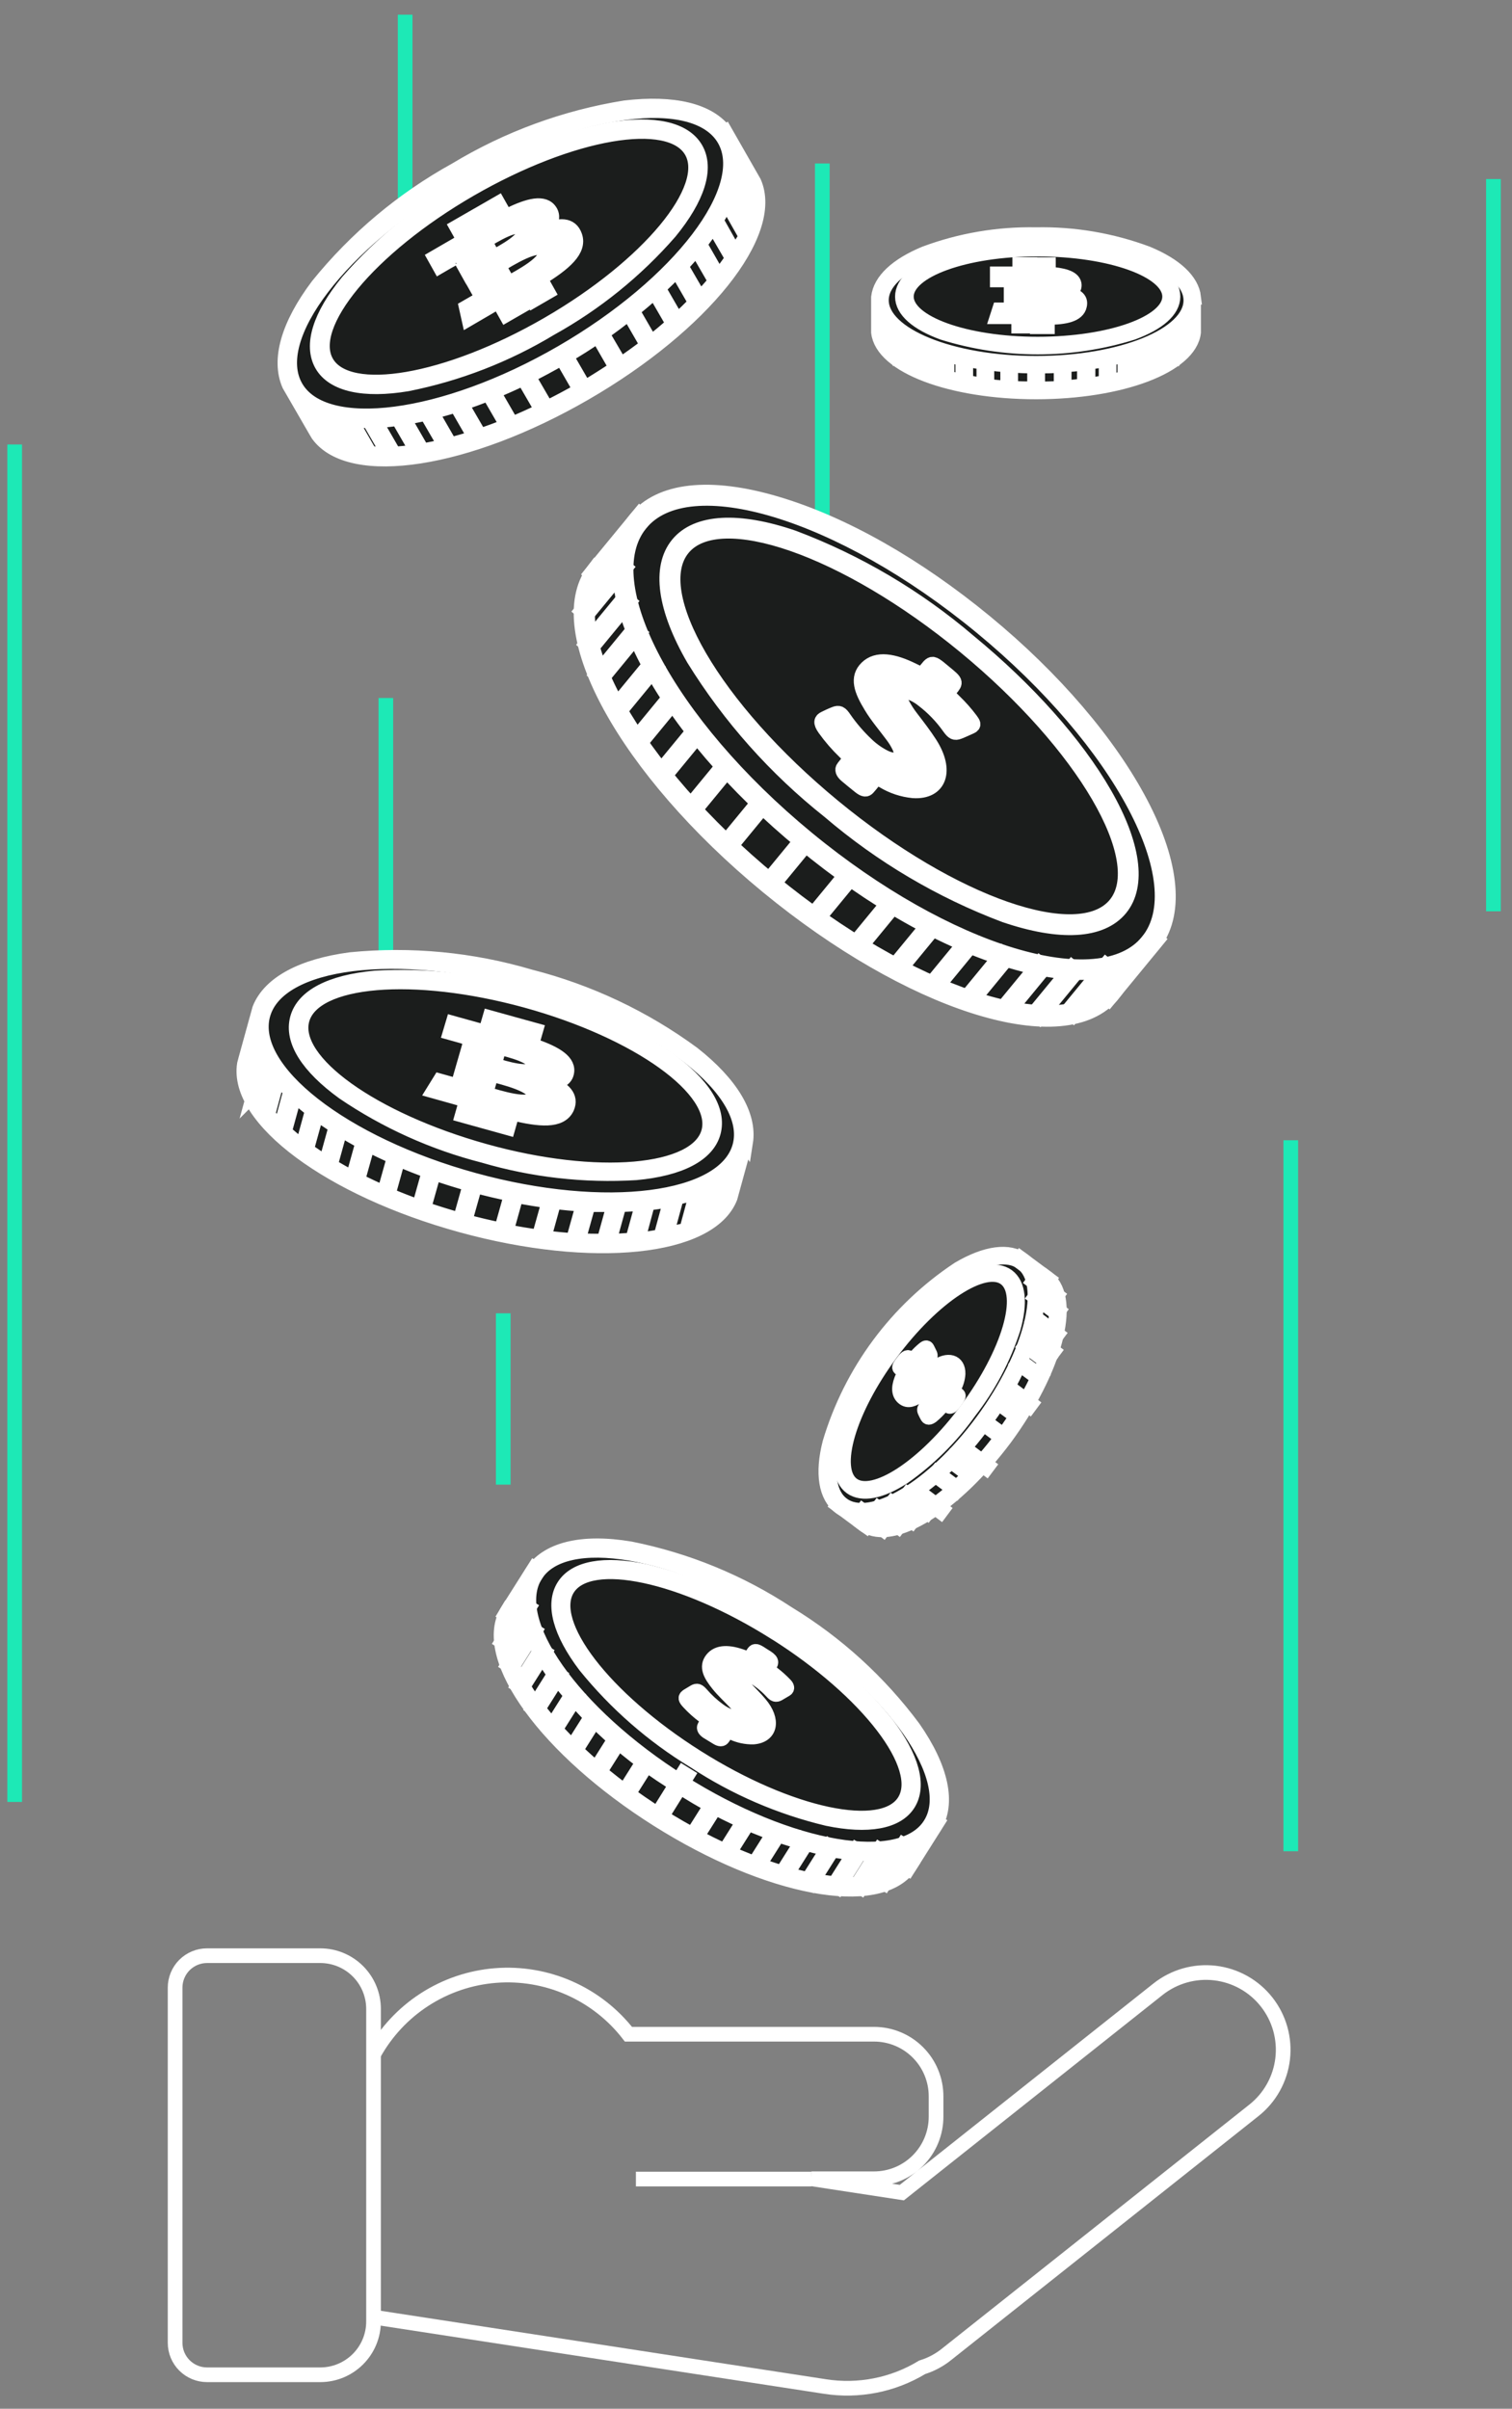 <svg width="103" height="164" viewBox="0 0 103 164" fill="none" xmlns="http://www.w3.org/2000/svg">
<rect x="0" y="0" width="103" height="164" fill="#808080" stroke="none"/>
<path d="M62.809 125.651C60.869 128.576 59.946 128.651 56.615 128.08C53.924 127.619 48.357 126.408 44.916 124.006C34.11 116.587 33.415 112.23 35.163 108.652C36.492 105.899 38.309 105.72 40.614 105.582C43.925 105.383 49.478 106.959 54.475 110.62C63.408 117.151 65.604 121.439 62.809 125.651Z" fill="#1B1D1C"/>
<path d="M47.304 119.904C44.468 118.184 41.951 115.986 39.864 113.408C38.15 111.143 37.634 109.223 38.412 107.991C39.19 106.759 41.165 106.408 43.918 106.979C47.141 107.755 50.207 109.08 52.981 110.895C55.816 112.616 58.33 114.814 60.414 117.392C62.128 119.657 62.644 121.577 61.873 122.809C61.103 124.041 59.12 124.392 56.368 123.82C53.142 123.05 50.075 121.725 47.304 119.904ZM52.809 111.164C46.485 107.172 40.146 105.823 38.666 108.163C37.187 110.503 41.137 115.644 47.462 119.636C53.787 123.628 60.132 124.977 61.605 122.637C63.078 120.297 59.141 115.156 52.816 111.164H52.809Z" fill="white" stroke="white" strokeWidth="0.179" strokeMiterlimit="10"/>
<path d="M34.565 109.994L34.434 109.911L34.592 109.65L36.409 106.78L36.671 106.945L34.778 109.946L34.647 109.863L34.565 109.994Z" fill="white" stroke="white" strokeWidth="0.179" strokeMiterlimit="10"/>
<path d="M61.86 127.227L61.729 127.145L61.811 127.007L61.681 126.924L63.573 123.924L63.842 124.089L61.86 127.227Z" fill="white" stroke="white" strokeWidth="0.179" strokeMiterlimit="10"/>
<path d="M46.237 121.598C42.901 119.587 39.984 116.951 37.648 113.834C35.728 111.082 35.218 108.686 36.223 107.097C37.228 105.507 39.602 104.887 42.947 105.452C46.772 106.216 50.413 107.711 53.67 109.856C56.993 111.877 59.896 114.52 62.218 117.64C64.138 120.393 64.647 122.795 63.642 124.385C62.637 125.975 60.263 126.546 56.946 126.002C53.127 125.234 49.491 123.739 46.237 121.598ZM53.477 110.125C46.058 105.438 38.439 104.144 36.485 107.234C34.53 110.324 38.983 116.649 46.388 121.329C53.794 126.009 61.426 127.31 63.374 124.213C65.321 121.116 60.896 114.805 53.477 110.125Z" fill="white" stroke="white" strokeWidth="0.179" strokeMiterlimit="10"/>
<path d="M44.792 123.882C37.276 119.141 32.761 112.946 34.51 109.788L34.592 109.65L34.861 109.815L34.785 109.939C33.147 112.905 37.71 119.037 44.957 123.614C52.204 128.191 59.712 129.67 61.681 126.917L61.763 126.794L62.025 126.966C61.997 127.011 61.968 127.054 61.935 127.096C59.836 130.035 52.307 128.624 44.792 123.882Z" fill="white" stroke="white" strokeWidth="0.179" strokeMiterlimit="10"/>
<path d="M46.544 120.716L45.111 123.015L45.38 123.182L46.813 120.883L46.544 120.716Z" fill="white" stroke="white" strokeWidth="0.179" strokeMiterlimit="10"/>
<path d="M43.901 119.814L42.453 122.107L42.721 122.276L44.168 119.983L43.901 119.814Z" fill="white" stroke="white" strokeWidth="0.179" strokeMiterlimit="10"/>
<path d="M41.965 118.288L40.511 120.593L40.778 120.762L42.233 118.457L41.965 118.288Z" fill="white" stroke="white" strokeWidth="0.179" strokeMiterlimit="10"/>
<path d="M40.343 116.793L38.877 119.115L39.145 119.284L40.61 116.962L40.343 116.793Z" fill="white" stroke="white" strokeWidth="0.179" strokeMiterlimit="10"/>
<path d="M38.977 115.347L37.5 117.687L37.768 117.856L39.245 115.516L38.977 115.347Z" fill="white" stroke="white" strokeWidth="0.179" strokeMiterlimit="10"/>
<path d="M37.824 113.904L36.329 116.273L36.597 116.442L38.092 114.073L37.824 113.904Z" fill="white" stroke="white" strokeWidth="0.179" strokeMiterlimit="10"/>
<path d="M36.825 112.34L35.308 114.743L35.576 114.912L37.093 112.509L36.825 112.34Z" fill="white" stroke="white" strokeWidth="0.179" strokeMiterlimit="10"/>
<path d="M36.158 110.897L34.619 113.335L34.887 113.504L36.426 111.066L36.158 110.897Z" fill="white" stroke="white" strokeWidth="0.179" strokeMiterlimit="10"/>
<path d="M35.766 109.283L34.197 111.769L34.465 111.938L36.033 109.452L35.766 109.283Z" fill="white" stroke="white" strokeWidth="0.179" strokeMiterlimit="10"/>
<path d="M48.539 122.755L47.096 125.042L47.363 125.211L48.807 122.924L48.539 122.755Z" fill="white" stroke="white" strokeWidth="0.179" strokeMiterlimit="10"/>
<path d="M50.757 123.84L49.306 126.139L49.574 126.308L51.025 124.009L50.757 123.84Z" fill="white" stroke="white" strokeWidth="0.179" strokeMiterlimit="10"/>
<path d="M52.794 124.669L51.335 126.979L51.603 127.148L53.061 124.838L52.794 124.669Z" fill="white" stroke="white" strokeWidth="0.179" strokeMiterlimit="10"/>
<path d="M54.689 125.279L53.22 127.607L53.487 127.776L54.957 125.448L54.689 125.279Z" fill="white" stroke="white" strokeWidth="0.179" strokeMiterlimit="10"/>
<path d="M56.486 125.699L55.002 128.05L55.27 128.219L56.754 125.868L56.486 125.699Z" fill="white" stroke="white" strokeWidth="0.179" strokeMiterlimit="10"/>
<path d="M58.326 125.941L56.824 128.321L57.091 128.49L58.594 126.11L58.326 125.941Z" fill="white" stroke="white" strokeWidth="0.179" strokeMiterlimit="10"/>
<path d="M59.904 125.931L58.383 128.341L58.651 128.51L60.172 126.1L59.904 125.931Z" fill="white" stroke="white" strokeWidth="0.179" strokeMiterlimit="10"/>
<path d="M61.527 125.608L59.987 128.046L60.255 128.215L61.794 125.777L61.527 125.608Z" fill="white" stroke="white" strokeWidth="0.179" strokeMiterlimit="10"/>
<path d="M51.763 116.002C51.467 115.644 51.123 115.314 50.793 114.963C50.604 114.778 50.434 114.575 50.284 114.357C50.015 113.945 50.284 113.711 50.779 113.876C50.926 113.929 51.067 113.998 51.199 114.082C51.711 114.372 52.175 114.739 52.575 115.17C52.768 115.383 52.858 115.41 53.023 115.321L53.525 115.025C53.642 114.956 53.622 114.853 53.484 114.708C53.228 114.44 52.952 114.191 52.658 113.965C52.259 113.662 52.259 113.662 52.41 113.415C52.562 113.167 52.624 113.077 52.025 112.726L51.77 112.561C51.488 112.389 51.419 112.389 51.316 112.561C51.213 112.733 51.22 112.706 51.172 112.775C51.034 112.988 51.034 112.981 50.635 112.83C49.657 112.465 48.907 112.465 48.508 112.974C48.109 113.483 48.391 114.013 48.928 114.681C49.258 115.094 49.671 115.472 50.05 115.872C50.19 116.016 50.316 116.172 50.428 116.34C50.731 116.814 50.428 117.103 49.85 116.911C49.526 116.801 49.222 116.641 48.949 116.436C48.514 116.117 48.117 115.75 47.765 115.342C47.565 115.121 47.483 115.094 47.311 115.19L46.863 115.459C46.67 115.582 46.677 115.644 46.918 115.906C47.238 116.253 47.591 116.569 47.971 116.849C48.267 117.076 48.274 117.09 48.157 117.282L47.999 117.544C47.937 117.654 47.999 117.771 48.178 117.895L48.866 118.315C49.052 118.425 49.176 118.425 49.245 118.315C49.324 118.202 49.398 118.085 49.465 117.964C49.533 117.84 49.664 117.833 49.885 117.964C50.33 118.173 50.817 118.276 51.309 118.267C52.493 118.184 52.713 117.124 51.763 116.002Z" fill="white" stroke="white" strokeWidth="0.179" strokeMiterlimit="10"/>
<path d="M25.446 139.877C26.277 138.362 27.472 137.078 28.922 136.141C30.373 135.203 32.034 134.64 33.756 134.504C35.478 134.367 37.207 134.661 38.788 135.359C40.368 136.056 41.75 137.136 42.81 138.5H59.54C60.096 138.5 60.647 138.61 61.161 138.823C61.674 139.036 62.141 139.349 62.533 139.743C62.926 140.137 63.237 140.604 63.448 141.118C63.66 141.633 63.768 142.184 63.766 142.74V144.116C63.766 145.237 63.321 146.312 62.528 147.104C61.736 147.897 60.661 148.342 59.54 148.342H55.28L56.615 148.548L61.433 149.285L78.893 135.431C79.435 135.003 80.057 134.686 80.721 134.498C81.386 134.31 82.082 134.255 82.767 134.336C83.454 134.417 84.117 134.632 84.72 134.969C85.323 135.306 85.853 135.759 86.281 136.301C86.709 136.844 87.026 137.465 87.214 138.13C87.402 138.794 87.457 139.49 87.376 140.176C87.295 140.862 87.08 141.525 86.743 142.128C86.406 142.731 85.953 143.262 85.411 143.689L64.489 160.289C63.995 160.688 63.43 160.99 62.823 161.177C60.836 162.383 58.485 162.846 56.189 162.485L25.466 157.764" stroke="white" strokeWidth="1.452" strokeLinecap="round" strokeLinejoin="round"/>
<path d="M55.28 148.362H43.319" stroke="white" strokeWidth="1.452" strokeLinecap="round" strokeLinejoin="round"/>
<path d="M14.104 133.153H21.819C22.781 133.153 23.703 133.535 24.383 134.215C25.064 134.895 25.446 135.818 25.446 136.78V158.06C25.446 159.022 25.064 159.944 24.383 160.624C23.703 161.304 22.781 161.687 21.819 161.687H14.104C13.527 161.687 12.974 161.457 12.566 161.05C12.158 160.642 11.929 160.089 11.929 159.512V135.334C11.928 135.048 11.984 134.765 12.093 134.5C12.201 134.235 12.361 133.995 12.563 133.792C12.766 133.59 13.006 133.429 13.27 133.319C13.534 133.209 13.818 133.153 14.104 133.153V133.153Z" stroke="white" strokeWidth="1.452" strokeMiterlimit="10"/>
<path d="M1 30.263V122.685" stroke="#1DE9B6" strokeWidth="1.452" strokeLinecap="round" strokeLinejoin="round"/>
<path d="M101.735 12.19V62.045" stroke="#1DE9B6" strokeWidth="1.452" strokeLinecap="round" strokeLinejoin="round"/>
<path d="M56.017 11.131V39.809" stroke="#1DE9B6" strokeWidth="1.452" strokeLinecap="round" strokeLinejoin="round"/>
<path d="M87.93 77.634V126.043" stroke="#1DE9B6" strokeWidth="1.452" strokeLinecap="round" strokeLinejoin="round"/>
<path d="M27.6 1V20.332" stroke="#1DE9B6" strokeWidth="1.452" strokeLinecap="round" strokeLinejoin="round"/>
<path d="M26.285 47.524V73.979" stroke="#1DE9B6" strokeWidth="1.452" strokeLinecap="round" strokeLinejoin="round"/>
<path d="M34.282 89.416V101.081" stroke="#1DE9B6" strokeWidth="1.452" strokeLinecap="round" strokeLinejoin="round"/>
<path d="M77.627 64.971C74.874 69.024 72.809 69.788 68.191 68.597C62.658 66.881 57.485 64.168 52.926 60.593C38.921 48.976 38.474 42.844 41.337 38.088C43.519 34.462 46.106 33.642 49.32 33.732C53.959 33.863 60.249 36.753 66.739 42.438C78.356 52.582 81.488 59.258 77.627 64.971Z" fill="#1B1D1C"/>
<path d="M56.492 55.239C52.836 52.342 49.711 48.833 47.255 44.867C45.26 41.426 44.881 38.632 46.175 37.056C47.469 35.48 50.304 35.322 54.048 36.608C58.414 38.254 62.462 40.646 66.01 43.677C70.008 46.966 73.291 50.648 75.246 54.048C77.2 57.448 77.62 60.283 76.319 61.859C75.019 63.435 72.231 63.594 68.446 62.307C64.082 60.661 60.037 58.269 56.492 55.239ZM65.727 44.014C57.606 37.331 48.99 34.331 46.519 37.331C44.048 40.332 48.646 48.212 56.767 54.901C64.888 61.591 73.511 64.585 75.982 61.584C78.453 58.584 73.849 50.703 65.727 44.014Z" fill="white" stroke="white" strokeWidth="0.179" strokeMiterlimit="10"/>
<path d="M40.456 39.169L40.284 39.031L40.559 38.687L43.594 34.998L43.931 35.28L40.766 39.134L40.593 38.997L40.456 39.169Z" fill="white" stroke="white" strokeWidth="0.179" strokeMiterlimit="10"/>
<path d="M75.521 68.026L75.349 67.888L75.486 67.709L75.321 67.572L78.494 63.725L78.831 64L75.521 68.026Z" fill="white" stroke="white" strokeWidth="0.179" strokeMiterlimit="10"/>
<path d="M54.702 57.4C50.015 53.546 46.244 49.141 44.083 45.012C41.922 40.882 41.605 37.441 43.285 35.377C44.964 33.312 48.384 32.954 52.92 34.303C57.455 35.652 62.424 38.48 67.111 42.334C71.798 46.189 75.562 50.593 77.723 54.723C79.884 58.852 80.201 62.341 78.522 64.358C76.842 66.374 73.422 66.78 68.886 65.431C64.351 64.082 59.382 61.268 54.702 57.4ZM66.829 42.679C57.304 34.84 46.87 31.667 43.629 35.659C40.387 39.651 45.452 49.237 54.977 57.076C64.502 64.915 74.936 68.088 78.184 64.096C81.433 60.105 76.354 50.517 66.829 42.679Z" fill="white" stroke="white" strokeWidth="0.179" strokeMiterlimit="10"/>
<path d="M52.279 60.352C42.631 52.41 37.441 42.947 40.422 38.873L40.559 38.687L40.896 38.969C40.855 39.024 40.814 39.072 40.779 39.127C37.958 42.981 43.25 52.348 52.562 60.008C61.873 67.668 72.087 71.061 75.321 67.579L75.459 67.434L75.796 67.709C75.749 67.77 75.699 67.827 75.645 67.882C72.197 71.598 61.935 68.294 52.279 60.352Z" fill="white" stroke="white" strokeWidth="0.179" strokeMiterlimit="10"/>
<path d="M54.671 57.105L52.253 60.044L52.593 60.323L55.011 57.385L54.671 57.105Z" fill="white" stroke="white" strokeWidth="0.179" strokeMiterlimit="10"/>
<path d="M51.753 54.518L49.331 57.462L49.671 57.742L52.093 54.798L51.753 54.518Z" fill="white" stroke="white" strokeWidth="0.179" strokeMiterlimit="10"/>
<path d="M49.325 52.045L46.893 54.999L47.234 55.279L49.665 52.325L49.325 52.045Z" fill="white" stroke="white" strokeWidth="0.179" strokeMiterlimit="10"/>
<path d="M47.321 49.67L44.868 52.651L45.208 52.931L47.661 49.95L47.321 49.67Z" fill="white" stroke="white" strokeWidth="0.179" strokeMiterlimit="10"/>
<path d="M45.674 47.404L43.199 50.412L43.539 50.692L46.014 47.684L45.674 47.404Z" fill="white" stroke="white" strokeWidth="0.179" strokeMiterlimit="10"/>
<path d="M44.318 45.183L41.817 48.223L42.157 48.503L44.658 45.463L44.318 45.183Z" fill="white" stroke="white" strokeWidth="0.179" strokeMiterlimit="10"/>
<path d="M43.198 42.827L40.658 45.915L40.998 46.195L43.538 43.107L43.198 42.827Z" fill="white" stroke="white" strokeWidth="0.179" strokeMiterlimit="10"/>
<path d="M42.523 40.708L39.947 43.838L40.287 44.118L42.863 40.988L42.523 40.708Z" fill="white" stroke="white" strokeWidth="0.179" strokeMiterlimit="10"/>
<path d="M42.256 38.379L39.628 41.573L39.968 41.853L42.596 38.659L42.256 38.379Z" fill="white" stroke="white" strokeWidth="0.179" strokeMiterlimit="10"/>
<path d="M57.717 59.428L55.298 62.367L55.638 62.647L58.057 59.708L57.717 59.428Z" fill="white" stroke="white" strokeWidth="0.179" strokeMiterlimit="10"/>
<path d="M60.611 61.337L58.184 64.287L58.524 64.567L60.951 61.617L60.611 61.337Z" fill="white" stroke="white" strokeWidth="0.179" strokeMiterlimit="10"/>
<path d="M63.318 62.852L60.874 65.822L61.214 66.102L63.658 63.131L63.318 62.852Z" fill="white" stroke="white" strokeWidth="0.179" strokeMiterlimit="10"/>
<path d="M65.857 64.039L63.395 67.031L63.735 67.311L66.197 64.319L65.857 64.039Z" fill="white" stroke="white" strokeWidth="0.179" strokeMiterlimit="10"/>
<path d="M68.284 64.942L65.8 67.961L66.14 68.241L68.624 65.222L68.284 64.942Z" fill="white" stroke="white" strokeWidth="0.179" strokeMiterlimit="10"/>
<path d="M70.81 65.599L68.291 68.66L68.632 68.939L71.15 65.879L70.81 65.599Z" fill="white" stroke="white" strokeWidth="0.179" strokeMiterlimit="10"/>
<path d="M73.02 65.86L70.47 68.959L70.81 69.238L73.36 66.14L73.02 65.86Z" fill="white" stroke="white" strokeWidth="0.179" strokeMiterlimit="10"/>
<path d="M75.333 65.694L72.753 68.829L73.093 69.109L75.673 65.974L75.333 65.694Z" fill="white" stroke="white" strokeWidth="0.179" strokeMiterlimit="10"/>
<path d="M63.339 50.607C62.961 50.022 62.52 49.451 62.087 48.886C61.843 48.574 61.629 48.24 61.447 47.888C61.123 47.2 61.536 46.918 62.273 47.269C62.481 47.371 62.677 47.495 62.858 47.641C63.556 48.172 64.169 48.808 64.674 49.526C64.922 49.87 65.046 49.932 65.314 49.829C65.583 49.726 65.851 49.595 66.12 49.478C66.388 49.361 66.292 49.244 66.12 49.003C65.789 48.562 65.423 48.148 65.025 47.764C64.496 47.241 64.496 47.241 64.764 46.904C65.142 46.436 65.142 46.436 64.33 45.769L63.972 45.473C63.587 45.17 63.491 45.149 63.284 45.363C63.202 45.459 63.126 45.562 63.036 45.658C62.796 45.948 62.796 45.941 62.224 45.658C60.848 44.97 59.733 44.798 59.045 45.473C58.357 46.147 58.673 47.001 59.341 48.095C59.754 48.783 60.297 49.409 60.786 50.07C60.97 50.31 61.13 50.568 61.261 50.841C61.626 51.605 61.137 51.976 60.291 51.577C59.833 51.351 59.413 51.056 59.045 50.703C58.472 50.164 57.958 49.567 57.51 48.921C57.262 48.549 57.145 48.501 56.863 48.611C56.581 48.721 56.388 48.818 56.175 48.921C55.962 49.024 55.858 49.162 56.175 49.609C56.584 50.18 57.045 50.712 57.551 51.199C57.95 51.598 57.957 51.619 57.751 51.887L57.469 52.245C57.345 52.396 57.4 52.582 57.661 52.802C57.923 53.023 58.267 53.305 58.57 53.546C58.873 53.786 59.01 53.773 59.127 53.635C59.244 53.497 59.403 53.319 59.526 53.153C59.65 52.988 59.836 52.995 60.146 53.153C60.773 53.536 61.479 53.771 62.211 53.842C64.014 53.959 64.537 52.458 63.339 50.607Z" fill="white" stroke="white" strokeWidth="0.179" strokeMiterlimit="10"/>
<path d="M50.05 10.511C52.114 13.615 52.224 14.861 50.05 17.765C47.175 21.253 43.7 24.199 39.788 26.464C27.552 33.009 23.195 31.557 21.02 27.924C17.806 22.576 21.709 17.029 31.426 11.502C42.066 5.425 47.145 6.155 50.05 10.511Z" fill="#1B1D1C"/>
<path d="M70.373 86.711C72.204 88.088 72.438 88.225 71.894 90.38C71.447 92.107 70.359 95.658 68.611 97.792C63.215 104.371 60.352 104.585 58.116 103.263C56.416 102.251 56.381 101.061 56.416 99.554C56.464 97.393 57.792 93.869 60.435 90.813C62.174 88.781 64.322 87.139 66.739 85.996C68.343 85.28 68.866 85.617 70.373 86.711Z" fill="#1B1D1C"/>
<path d="M66.03 96.105C64.795 97.84 63.273 99.35 61.529 100.572C59.995 101.563 58.728 101.797 57.978 101.26C57.228 100.723 57.09 99.43 57.593 97.674C58.248 95.64 59.249 93.733 60.552 92.038C61.792 90.296 63.327 88.784 65.087 87.571C66.622 86.58 67.882 86.34 68.632 86.883C69.382 87.427 69.52 88.721 69.017 90.476C68.356 92.511 67.345 94.416 66.03 96.105ZM60.683 92.134C57.806 96.009 56.636 100.021 58.068 101.081C59.499 102.141 62.995 99.856 65.865 95.981C68.735 92.107 69.912 88.101 68.48 87.035C67.049 85.968 63.553 88.266 60.683 92.134Z" fill="white" stroke="white" strokeWidth="0.179" strokeMiterlimit="10"/>
<path d="M59.045 103.807L58.99 103.89L58.825 103.773L57.07 102.472L57.187 102.307L59.024 103.669L58.962 103.752L59.045 103.807Z" fill="white" stroke="white" strokeWidth="0.179" strokeMiterlimit="10"/>
<path d="M71.44 87.104L71.378 87.186L71.295 87.124L71.24 87.207L69.403 85.844L69.52 85.679L71.44 87.104Z" fill="white" stroke="white" strokeWidth="0.179" strokeMiterlimit="10"/>
<path d="M67.035 96.876C65.577 98.923 63.738 100.668 61.619 102.018C59.754 103.119 58.178 103.325 57.221 102.603C56.264 101.88 55.989 100.325 56.533 98.225C57.98 93.379 61.083 89.194 65.301 86.402C67.166 85.301 68.742 85.094 69.698 85.81C70.655 86.526 70.924 88.088 70.387 90.194C69.712 92.617 68.574 94.887 67.035 96.876ZM60.015 91.667C56.712 96.202 55.473 101.04 57.4 102.444C59.327 103.848 63.594 101.295 66.939 96.753C70.284 92.21 71.508 87.379 69.616 85.975C67.723 84.571 63.408 87.124 60.043 91.667H60.015Z" fill="white" stroke="white" strokeWidth="0.179" strokeMiterlimit="10"/>
<path d="M68.467 97.909C65.025 102.513 60.855 105.115 58.907 103.835L58.825 103.773L58.948 103.614L59.017 103.662C60.848 104.867 65.012 102.231 68.301 97.792C71.591 93.353 72.906 88.604 71.233 87.207L71.157 87.145L71.281 86.987L71.364 87.049C73.147 88.542 71.853 93.312 68.467 97.909Z" fill="white" stroke="white" strokeWidth="0.179" strokeMiterlimit="10"/>
<path d="M67.042 96.742L66.923 96.902L68.321 97.94L68.44 97.779L67.042 96.742Z" fill="white" stroke="white" strokeWidth="0.179" strokeMiterlimit="10"/>
<path d="M65.904 98.749L65.784 98.909L67.182 99.958L67.302 99.798L65.904 98.749Z" fill="white" stroke="white" strokeWidth="0.179" strokeMiterlimit="10"/>
<path d="M64.848 99.303L64.73 99.463L66.139 100.509L66.258 100.348L64.848 99.303Z" fill="white" stroke="white" strokeWidth="0.179" strokeMiterlimit="10"/>
<path d="M63.815 100.276L63.696 100.437L65.117 101.49L65.236 101.33L63.815 100.276Z" fill="white" stroke="white" strokeWidth="0.179" strokeMiterlimit="10"/>
<path d="M62.77 101.704L62.65 101.863L64.076 102.933L64.195 102.773L62.77 101.704Z" fill="white" stroke="white" strokeWidth="0.179" strokeMiterlimit="10"/>
<path d="M61.83 101.75L61.711 101.911L63.159 102.985L63.278 102.825L61.83 101.75Z" fill="white" stroke="white" strokeWidth="0.179" strokeMiterlimit="10"/>
<path d="M60.773 102.324L60.654 102.484L62.124 103.575L62.243 103.414L60.773 102.324Z" fill="white" stroke="white" strokeWidth="0.179" strokeMiterlimit="10"/>
<path d="M59.824 102.682L59.705 102.842L61.198 103.949L61.317 103.789L59.824 102.682Z" fill="white" stroke="white" strokeWidth="0.179" strokeMiterlimit="10"/>
<path d="M58.762 102.856L58.643 103.017L60.163 104.144L60.282 103.984L58.762 102.856Z" fill="white" stroke="white" strokeWidth="0.179" strokeMiterlimit="10"/>
<path d="M68.034 95.298L67.915 95.459L69.313 96.496L69.432 96.336L68.034 95.298Z" fill="white" stroke="white" strokeWidth="0.179" strokeMiterlimit="10"/>
<path d="M68.841 94.535L68.721 94.695L70.12 95.744L70.239 95.584L68.841 94.535Z" fill="white" stroke="white" strokeWidth="0.179" strokeMiterlimit="10"/>
<path d="M69.477 92.653L69.358 92.813L70.773 93.863L70.892 93.702L69.477 92.653Z" fill="white" stroke="white" strokeWidth="0.179" strokeMiterlimit="10"/>
<path d="M69.961 91.468L69.843 91.628L71.269 92.686L71.387 92.526L69.961 91.468Z" fill="white" stroke="white" strokeWidth="0.179" strokeMiterlimit="10"/>
<path d="M70.336 90.932L70.216 91.091L71.647 92.165L71.767 92.005L70.336 90.932Z" fill="white" stroke="white" strokeWidth="0.179" strokeMiterlimit="10"/>
<path d="M70.575 89.759L70.456 89.918L71.909 91.009L72.029 90.849L70.575 89.759Z" fill="white" stroke="white" strokeWidth="0.179" strokeMiterlimit="10"/>
<path d="M70.632 88.147L70.513 88.308L71.989 89.402L72.108 89.242L70.632 88.147Z" fill="white" stroke="white" strokeWidth="0.179" strokeMiterlimit="10"/>
<path d="M70.503 87.087L70.384 87.247L71.876 88.354L71.995 88.194L70.503 87.087Z" fill="white" stroke="white" strokeWidth="0.179" strokeMiterlimit="10"/>
<path d="M63.752 93.077C63.491 93.263 63.243 93.477 62.995 93.69C62.856 93.809 62.706 93.915 62.548 94.007C62.252 94.172 62.107 94.007 62.245 93.642C62.291 93.546 62.344 93.454 62.403 93.367C62.633 93.039 62.909 92.747 63.222 92.499C63.381 92.375 63.401 92.32 63.353 92.203C63.305 92.086 63.229 91.963 63.174 91.839C63.119 91.715 63.057 91.763 62.954 91.839C62.755 91.999 62.571 92.176 62.403 92.368C62.176 92.623 62.176 92.623 62.018 92.506C61.86 92.389 61.791 92.341 61.502 92.733L61.378 92.898C61.247 93.084 61.24 93.126 61.378 93.208C61.516 93.291 61.474 93.277 61.516 93.318C61.557 93.36 61.653 93.421 61.516 93.69C61.213 94.337 61.178 94.853 61.516 95.149C61.853 95.445 62.204 95.287 62.706 94.949C63.009 94.75 63.291 94.481 63.58 94.261C63.686 94.172 63.799 94.091 63.917 94.02C64.261 93.841 64.441 94.055 64.282 94.454C64.187 94.666 64.062 94.863 63.91 95.039C63.678 95.313 63.417 95.562 63.133 95.782C62.968 95.906 62.947 95.961 63.002 96.092C63.057 96.223 63.105 96.298 63.16 96.408C63.215 96.519 63.277 96.546 63.47 96.408C63.72 96.2 63.95 95.97 64.158 95.72C64.337 95.528 64.344 95.528 64.468 95.61L64.64 95.734C64.709 95.789 64.791 95.755 64.888 95.631C64.998 95.493 65.108 95.349 65.211 95.197C65.314 95.046 65.301 94.998 65.211 94.942C65.122 94.887 65.067 94.826 64.984 94.77C64.902 94.715 64.909 94.633 64.984 94.488C65.148 94.194 65.244 93.867 65.266 93.532C65.28 92.692 64.571 92.499 63.752 93.077Z" fill="white" stroke="white" strokeWidth="0.179" strokeMiterlimit="10"/>
<path d="M27.751 26.141C31.194 25.456 34.492 24.177 37.496 22.363C40.569 20.66 43.321 18.436 45.631 15.79C47.538 13.464 48.164 11.454 47.393 10.126C46.622 8.798 44.565 8.33 41.571 8.825C38.128 9.51 34.83 10.789 31.826 12.604C28.754 14.307 26.002 16.531 23.691 19.176C21.784 21.502 21.165 23.512 21.929 24.84C22.693 26.169 24.785 26.637 27.751 26.141ZM32.018 12.893C38.901 8.922 45.638 7.758 47.104 10.291C48.57 12.824 44.186 18.109 37.331 22.074C30.477 26.038 23.711 27.208 22.245 24.675C20.78 22.142 25.163 16.857 32.018 12.893Z" fill="white" stroke="white" strokeWidth="0.179" strokeMiterlimit="10"/>
<path d="M49.396 9.018C48.295 7.518 45.893 6.953 42.576 7.339C38.5 7.995 34.588 9.429 31.055 11.564C27.438 13.56 24.243 16.239 21.647 19.451C19.637 22.122 18.956 24.496 19.706 26.203L21.509 29.32L21.674 29.596C23.897 32.624 31.819 31.413 39.85 26.767C47.882 22.122 52.885 15.859 51.364 12.411L49.416 9.004L49.396 9.018ZM31.247 11.853C39.286 7.201 47.4 6.141 49.341 9.486C51.282 12.831 46.313 19.348 38.274 24C30.236 28.653 22.094 29.713 20.153 26.361C18.212 23.009 23.181 16.506 31.247 11.853ZM25.15 28.639L26.464 30.91C26.042 30.925 25.619 30.911 25.198 30.869L23.884 28.591C24.304 28.632 24.727 28.648 25.15 28.639ZM25.528 28.639C25.962 28.639 26.416 28.584 26.905 28.522L27.118 28.495L28.419 30.745C27.868 30.828 27.345 30.883 26.843 30.91L25.528 28.639ZM27.469 28.439C27.985 28.364 28.508 28.261 29.045 28.137L30.339 30.367C29.802 30.497 29.279 30.607 28.77 30.69L27.469 28.439ZM29.382 28.054C29.94 27.916 30.504 27.758 31.082 27.579L32.362 29.795C31.784 29.981 31.22 30.146 30.669 30.284L29.382 28.054ZM31.406 27.476C32.025 27.27 32.651 27.049 33.285 26.788L34.558 28.99C33.925 29.245 33.298 29.479 32.686 29.678L31.406 27.476ZM33.594 26.671C34.282 26.389 34.971 26.079 35.659 25.749L36.932 27.944C36.244 28.281 35.556 28.591 34.867 28.873L33.594 26.671ZM35.975 25.604C36.753 25.212 37.51 24.806 38.274 24.365L39.541 26.561C38.777 27.001 38.006 27.407 37.242 27.786L35.975 25.604ZM38.556 24.228C39.306 23.794 40.029 23.34 40.724 22.851L41.991 25.053C41.302 25.515 40.573 25.969 39.83 26.43L38.556 24.228ZM41 22.686C41.633 22.25 42.245 21.791 42.837 21.309L44.11 23.512C43.525 23.966 42.906 24.407 42.266 24.847L41 22.686ZM43.064 21.137C43.594 20.718 44.103 20.284 44.592 19.851L45.872 22.06C45.39 22.486 44.874 22.92 44.337 23.34L43.064 21.137ZM44.847 19.616C45.287 19.21 45.707 18.804 46.106 18.385L47.393 20.614C46.994 21.02 46.574 21.427 46.127 21.833L44.847 19.616ZM46.388 18.109C46.76 17.703 47.118 17.304 47.441 16.898L48.742 19.148C48.419 19.541 48.054 19.94 47.682 20.339L46.388 18.109ZM47.662 16.616L47.834 16.396C48.109 16.031 48.357 15.673 48.584 15.322L49.898 17.586C49.603 18.026 49.286 18.451 48.949 18.86L47.662 16.616ZM48.783 14.998C49.011 14.62 49.21 14.242 49.527 13.794L50.834 16.107C50.518 16.554 50.318 16.926 50.084 17.304L48.783 14.998ZM21.771 29.183L20.883 27.655C21.155 27.841 21.445 27.997 21.75 28.123L23.023 30.325C22.552 30.096 22.149 29.747 21.853 29.314L21.771 29.183ZM23.532 30.559L22.232 28.274C22.637 28.397 23.051 28.487 23.471 28.543L24.792 30.828C24.365 30.777 23.943 30.687 23.532 30.559ZM50.848 15.783L49.533 13.505C49.692 13.116 49.821 12.716 49.919 12.308L51.206 14.558C51.133 14.978 51.013 15.389 50.848 15.783ZM50.999 12.418C51.244 12.922 51.347 13.484 51.295 14.042L50.008 11.826C50.049 11.476 50.049 11.123 50.008 10.773L50.896 12.308C50.934 12.341 50.969 12.378 50.999 12.418Z" fill="white" stroke="white" strokeWidth="0.179" strokeMiterlimit="10"/>
<path d="M37.077 15.721C37.565 15.219 37.765 14.723 37.414 14.296C36.925 13.705 35.776 14.076 34.448 14.758L33.931 13.842L32.927 14.42L33.429 15.308L32.624 15.776L32.121 14.882L31.117 15.46L31.626 16.368L30.993 16.74L29.616 17.538L29.947 18.13C29.947 18.13 30.683 17.696 30.676 17.71C31.082 17.476 31.289 17.531 31.364 17.621L31.943 18.66L32.053 18.598L31.949 18.66L32.768 20.112C32.768 20.195 32.768 20.346 32.493 20.511L31.764 20.931L31.936 21.702L33.271 20.924L33.959 20.511L34.475 21.433L35.48 20.855L34.971 19.947L35.803 19.548L36.313 20.456L37.311 19.878L36.794 18.956C38.453 17.937 39.506 17.022 39.162 16.065C38.88 15.267 38.13 15.294 37.077 15.721ZM33.016 16.409C33.587 16.086 35.308 14.964 35.68 15.618C36.031 16.244 34.207 17.187 33.615 17.517L33.016 16.409ZM34.64 19.293L33.952 18.075C34.64 17.683 36.705 16.347 37.104 17.07C37.503 17.793 35.322 18.901 34.64 19.293Z" fill="white" stroke="white" strokeWidth="0.179" strokeMiterlimit="10"/>
<path d="M81.254 20.67C81.405 22.954 81.075 24.035 79.079 25.026C77.482 25.811 73.814 26.54 71.061 26.526C62.389 26.478 60.518 24.689 60.05 22.136C59.706 20.188 59.754 19.445 60.924 18.495C62.596 17.118 66.319 16.299 70.359 16.313C73.835 16.313 77.606 17.036 79.065 17.765C80.524 18.495 81.13 18.791 81.254 20.67Z" fill="#1B1D1C"/>
<path d="M64.227 22.645C68.435 23.957 72.944 23.957 77.152 22.645C78.914 21.998 79.905 21.131 79.905 20.195C79.905 19.259 78.934 18.385 77.152 17.738C72.944 16.425 68.435 16.425 64.227 17.738C62.465 18.385 61.474 19.259 61.474 20.195C61.474 21.131 62.465 21.998 64.227 22.645ZM70.689 16.96C75.645 16.96 79.678 18.405 79.678 20.195C79.678 21.984 75.645 23.429 70.689 23.429C65.734 23.429 61.743 21.977 61.743 20.195C61.743 18.412 65.734 16.96 70.689 16.96Z" fill="white" stroke="white" strokeWidth="0.179" strokeMiterlimit="10"/>
<path d="M81.316 20.236C81.185 19.107 80.077 18.061 78.15 17.263C75.73 16.361 73.161 15.924 70.579 15.976C67.997 15.925 65.429 16.361 63.009 17.263C61.082 18.061 59.974 19.107 59.843 20.236V22.624C60.098 24.909 64.771 26.684 70.573 26.684C76.374 26.684 81.054 24.909 81.309 22.624V20.236H81.316ZM70.586 16.175C76.395 16.175 81.123 18.096 81.123 20.456C81.123 22.817 76.395 24.737 70.586 24.737C64.778 24.737 60.043 22.803 60.043 20.442C60.043 18.082 64.771 16.162 70.586 16.162V16.175ZM62.039 23.168V24.771C61.801 24.65 61.572 24.514 61.35 24.365V22.762C61.572 22.909 61.802 23.044 62.039 23.168ZM62.245 23.278C62.486 23.402 62.741 23.519 63.016 23.636L63.154 23.684V25.274C62.832 25.15 62.529 25.019 62.245 24.881V23.278ZM63.36 23.766C63.663 23.883 63.979 23.987 64.303 24.09V25.659C63.972 25.563 63.656 25.459 63.36 25.356V23.766ZM64.516 24.145C64.86 24.248 65.204 24.338 65.583 24.413V25.976C65.211 25.9 64.853 25.81 64.516 25.721V24.145ZM65.789 24.462C66.189 24.544 66.602 24.613 67.021 24.675V26.23C66.602 26.168 66.189 26.099 65.789 26.017V24.462ZM67.228 24.702C67.689 24.764 68.164 24.819 68.645 24.854V26.43C68.164 26.395 67.689 26.347 67.228 26.292V24.702ZM68.852 24.868C69.389 24.902 69.933 24.923 70.476 24.923V26.471C69.926 26.471 69.382 26.471 68.852 26.416V24.868ZM70.689 24.923C71.226 24.923 71.763 24.923 72.286 24.868V26.43C71.763 26.464 71.226 26.478 70.689 26.485V24.923ZM72.493 24.854C72.974 24.819 73.442 24.771 73.869 24.709V26.258C73.415 26.32 72.94 26.368 72.493 26.402V24.854ZM74.117 24.682C74.537 24.62 74.95 24.544 75.349 24.468V26.024C74.95 26.106 74.537 26.175 74.117 26.23V24.682ZM75.555 24.42C75.92 24.345 76.278 24.255 76.622 24.159V25.742C76.278 25.831 75.934 25.921 75.555 25.996V24.42ZM76.829 24.097C77.159 24 77.475 23.89 77.778 23.78V25.363C77.475 25.473 77.159 25.576 76.829 25.666V24.097ZM77.985 23.698L78.15 23.636C78.411 23.526 78.659 23.415 78.893 23.291V24.895C78.609 25.033 78.306 25.163 77.985 25.287V23.698ZM79.1 23.188C79.347 23.058 79.568 22.92 79.884 22.775V24.365C79.568 24.503 79.347 24.64 79.1 24.764V23.188ZM60.043 22.411V21.33C60.131 21.514 60.24 21.687 60.366 21.846V23.395C60.18 23.134 60.07 22.827 60.05 22.507C60.044 22.475 60.042 22.443 60.043 22.411ZM60.573 23.677V22.094C60.752 22.285 60.947 22.46 61.158 22.617V24.221C60.944 24.061 60.748 23.879 60.573 23.677ZM79.981 24.241V22.631C80.191 22.477 80.386 22.304 80.566 22.115V23.677C80.39 23.882 80.194 24.069 79.981 24.234V24.241ZM81.116 22.514C81.092 22.852 80.973 23.177 80.772 23.45V21.881C80.91 21.711 81.028 21.526 81.123 21.33V22.411C81.124 22.443 81.122 22.475 81.116 22.507V22.514Z" fill="white" stroke="white" strokeWidth="0.179" strokeMiterlimit="10"/>
<path d="M72.541 19.995C72.961 19.878 73.229 19.678 73.174 19.341C73.091 18.887 72.355 18.728 71.419 18.653V18.02H70.731V18.639H70.153V18.013H69.465V18.646H67.937V19.059H68.46C68.756 19.059 68.852 19.148 68.879 19.231V19.953V20.965C68.879 21.013 68.811 21.096 68.611 21.096H68.081L67.93 21.564H69.396V22.204H70.084V21.612H70.662V22.245H71.35V21.612C72.568 21.612 73.415 21.419 73.539 20.807C73.663 20.305 73.229 20.084 72.541 19.995ZM70.132 19.121C70.538 19.121 71.825 19.059 71.818 19.513C71.818 19.953 70.531 19.892 70.118 19.892L70.132 19.121ZM70.132 21.137V20.284C70.621 20.284 72.197 20.215 72.156 20.717C72.114 21.22 70.593 21.137 70.105 21.137H70.132Z" fill="white" stroke="white" strokeWidth="0.179" strokeMiterlimit="10"/>
<path d="M50.05 79.457C49.038 82.988 48.033 84.124 44.496 84.619C40.176 85.037 35.816 84.659 31.633 83.504C18.557 79.505 16.492 75.39 17.111 71.274C17.572 68.136 19.128 66.822 21.385 65.954C24.62 64.709 30.848 65.06 36.987 67.118C47.958 70.799 51.502 74.371 50.05 79.457Z" fill="#1B1D1C"/>
<path d="M23.402 74.378C26.307 76.35 29.532 77.803 32.934 78.673C36.303 79.665 39.82 80.063 43.326 79.85C46.313 79.574 48.191 78.604 48.598 77.097C49.004 75.59 47.909 73.828 45.452 72.059C42.547 70.09 39.322 68.639 35.92 67.771C32.55 66.781 29.035 66.381 25.528 66.588C22.535 66.87 20.663 67.833 20.256 69.341C19.851 70.848 20.965 72.61 23.402 74.378ZM35.831 68.115C43.47 70.215 49.052 74.213 48.274 77.062C47.496 79.912 40.656 80.504 33.023 78.377C25.391 76.25 19.802 72.279 20.58 69.43C21.358 66.581 28.192 66.023 35.831 68.115Z" fill="white" stroke="white" strokeWidth="0.179" strokeMiterlimit="10"/>
<path d="M50.793 77.778C51.082 75.934 49.823 73.807 47.2 71.742C43.871 69.297 40.102 67.517 36.099 66.498C32.138 65.326 27.988 64.93 23.877 65.335C20.566 65.775 18.371 66.959 17.683 68.694L16.733 72.135L16.65 72.451C16.058 76.174 22.486 80.958 31.433 83.415C40.38 85.872 48.357 85.039 49.74 81.536L50.779 77.757L50.793 77.778ZM36.01 66.822C44.957 69.278 51.419 74.316 50.394 78.046C49.368 81.777 41.247 82.809 32.294 80.352C23.34 77.895 16.884 72.857 17.91 69.1C18.935 65.342 27.056 64.358 36.01 66.822ZM19.795 74.282L19.107 76.815C18.802 76.522 18.515 76.212 18.247 75.885L18.935 73.346C19.19 73.656 19.479 73.965 19.795 74.282ZM20.071 74.543C20.387 74.842 20.731 75.138 21.103 75.431L21.289 75.569L20.601 78.081C20.153 77.744 19.747 77.393 19.376 77.069L20.071 74.543ZM21.571 75.782C21.988 76.09 22.429 76.392 22.892 76.691L22.204 79.175C21.736 78.886 21.296 78.59 20.876 78.294L21.571 75.782ZM23.188 76.876C23.677 77.172 24.186 77.468 24.723 77.751L24.035 80.221C23.498 79.939 22.989 79.65 22.5 79.361L23.188 76.876ZM25.053 77.909C25.638 78.205 26.237 78.494 26.863 78.769L26.175 81.226C25.549 80.951 24.943 80.669 24.365 80.373L25.053 77.909ZM27.118 78.907C27.806 79.196 28.494 79.478 29.238 79.74L28.55 82.183C27.82 81.921 27.118 81.646 26.437 81.357L27.118 78.907ZM29.547 79.85C30.36 80.132 31.186 80.393 32.032 80.627L31.344 83.07C30.49 82.83 29.665 82.575 28.859 82.293L29.547 79.85ZM32.355 80.717C33.188 80.944 34.014 81.137 34.84 81.302L34.152 83.745C33.333 83.58 32.507 83.38 31.667 83.16L32.355 80.717ZM35.163 81.405C35.92 81.549 36.671 81.673 37.407 81.77L36.719 84.22C35.989 84.124 35.239 84 34.482 83.848L35.163 81.405ZM37.737 81.811C38.426 81.894 39.079 81.956 39.733 81.997L39.045 84.461C38.398 84.419 37.73 84.351 37.056 84.268L37.737 81.811ZM40.071 82.017C40.669 82.017 41.261 82.017 41.832 82.017L41.144 84.502C40.58 84.502 39.988 84.502 39.389 84.454L40.071 82.017ZM42.183 82.017C42.727 82.017 43.264 81.969 43.78 81.921L43.092 84.426C42.583 84.468 42.046 84.495 41.495 84.509L42.183 82.017ZM44.131 81.88H44.413C44.867 81.825 45.301 81.749 45.707 81.66L45.019 84.185C44.53 84.289 44 84.364 43.45 84.426L44.131 81.88ZM46.079 81.543C46.505 81.439 46.911 81.316 47.455 81.226L46.767 83.766C46.223 83.855 45.817 83.972 45.39 84.075L46.079 81.543ZM17.043 72.252L17.511 70.545C17.562 70.869 17.652 71.185 17.779 71.488L17.091 73.945C16.923 73.448 16.89 72.916 16.994 72.403C17.01 72.346 17.031 72.291 17.056 72.238L17.043 72.252ZM17.304 74.468L17.992 71.963C18.191 72.337 18.421 72.694 18.68 73.029L17.992 75.569C17.728 75.222 17.502 74.849 17.318 74.454L17.304 74.468ZM46.994 83.552L47.682 81.013C48.071 80.857 48.447 80.668 48.804 80.448L48.116 82.96C47.762 83.194 47.386 83.392 46.994 83.552ZM49.492 81.302C49.306 81.821 48.983 82.28 48.556 82.63L49.245 80.166C49.53 79.969 49.791 79.738 50.022 79.478L49.554 81.192C49.536 81.232 49.515 81.271 49.492 81.309V81.302Z" fill="white" stroke="white" strokeWidth="0.179" strokeMiterlimit="10"/>
<path d="M37.366 73.704C38.054 73.704 38.563 73.498 38.618 72.947C38.701 72.183 37.627 71.626 36.209 71.158L36.499 70.153L35.377 69.843L35.095 70.82L34.2 70.579L34.482 69.595L33.367 69.286L33.078 70.284L32.39 70.091L30.855 69.664L30.662 70.311L31.474 70.538C31.929 70.662 32.032 70.848 32.039 70.986L31.709 72.128H31.826H31.709L31.247 73.732C31.206 73.807 31.089 73.91 30.773 73.821L29.96 73.594L29.534 74.282L30.986 74.688L31.777 74.915L31.488 75.927L32.603 76.237L32.892 75.232L33.78 75.487L33.491 76.484L34.606 76.794L34.895 75.782C36.788 76.244 38.178 76.354 38.618 75.431C38.956 74.674 38.391 74.144 37.366 73.704ZM34 71.302C34.627 71.474 36.636 71.921 36.43 72.637C36.23 73.326 34.282 72.699 33.677 72.52L34 71.302ZM33.085 74.482L33.47 73.14C34.227 73.346 36.636 73.89 36.409 74.681C36.182 75.473 33.87 74.688 33.112 74.482H33.085Z" fill="white" stroke="white" strokeWidth="0.179" strokeMiterlimit="10"/>
</svg>
